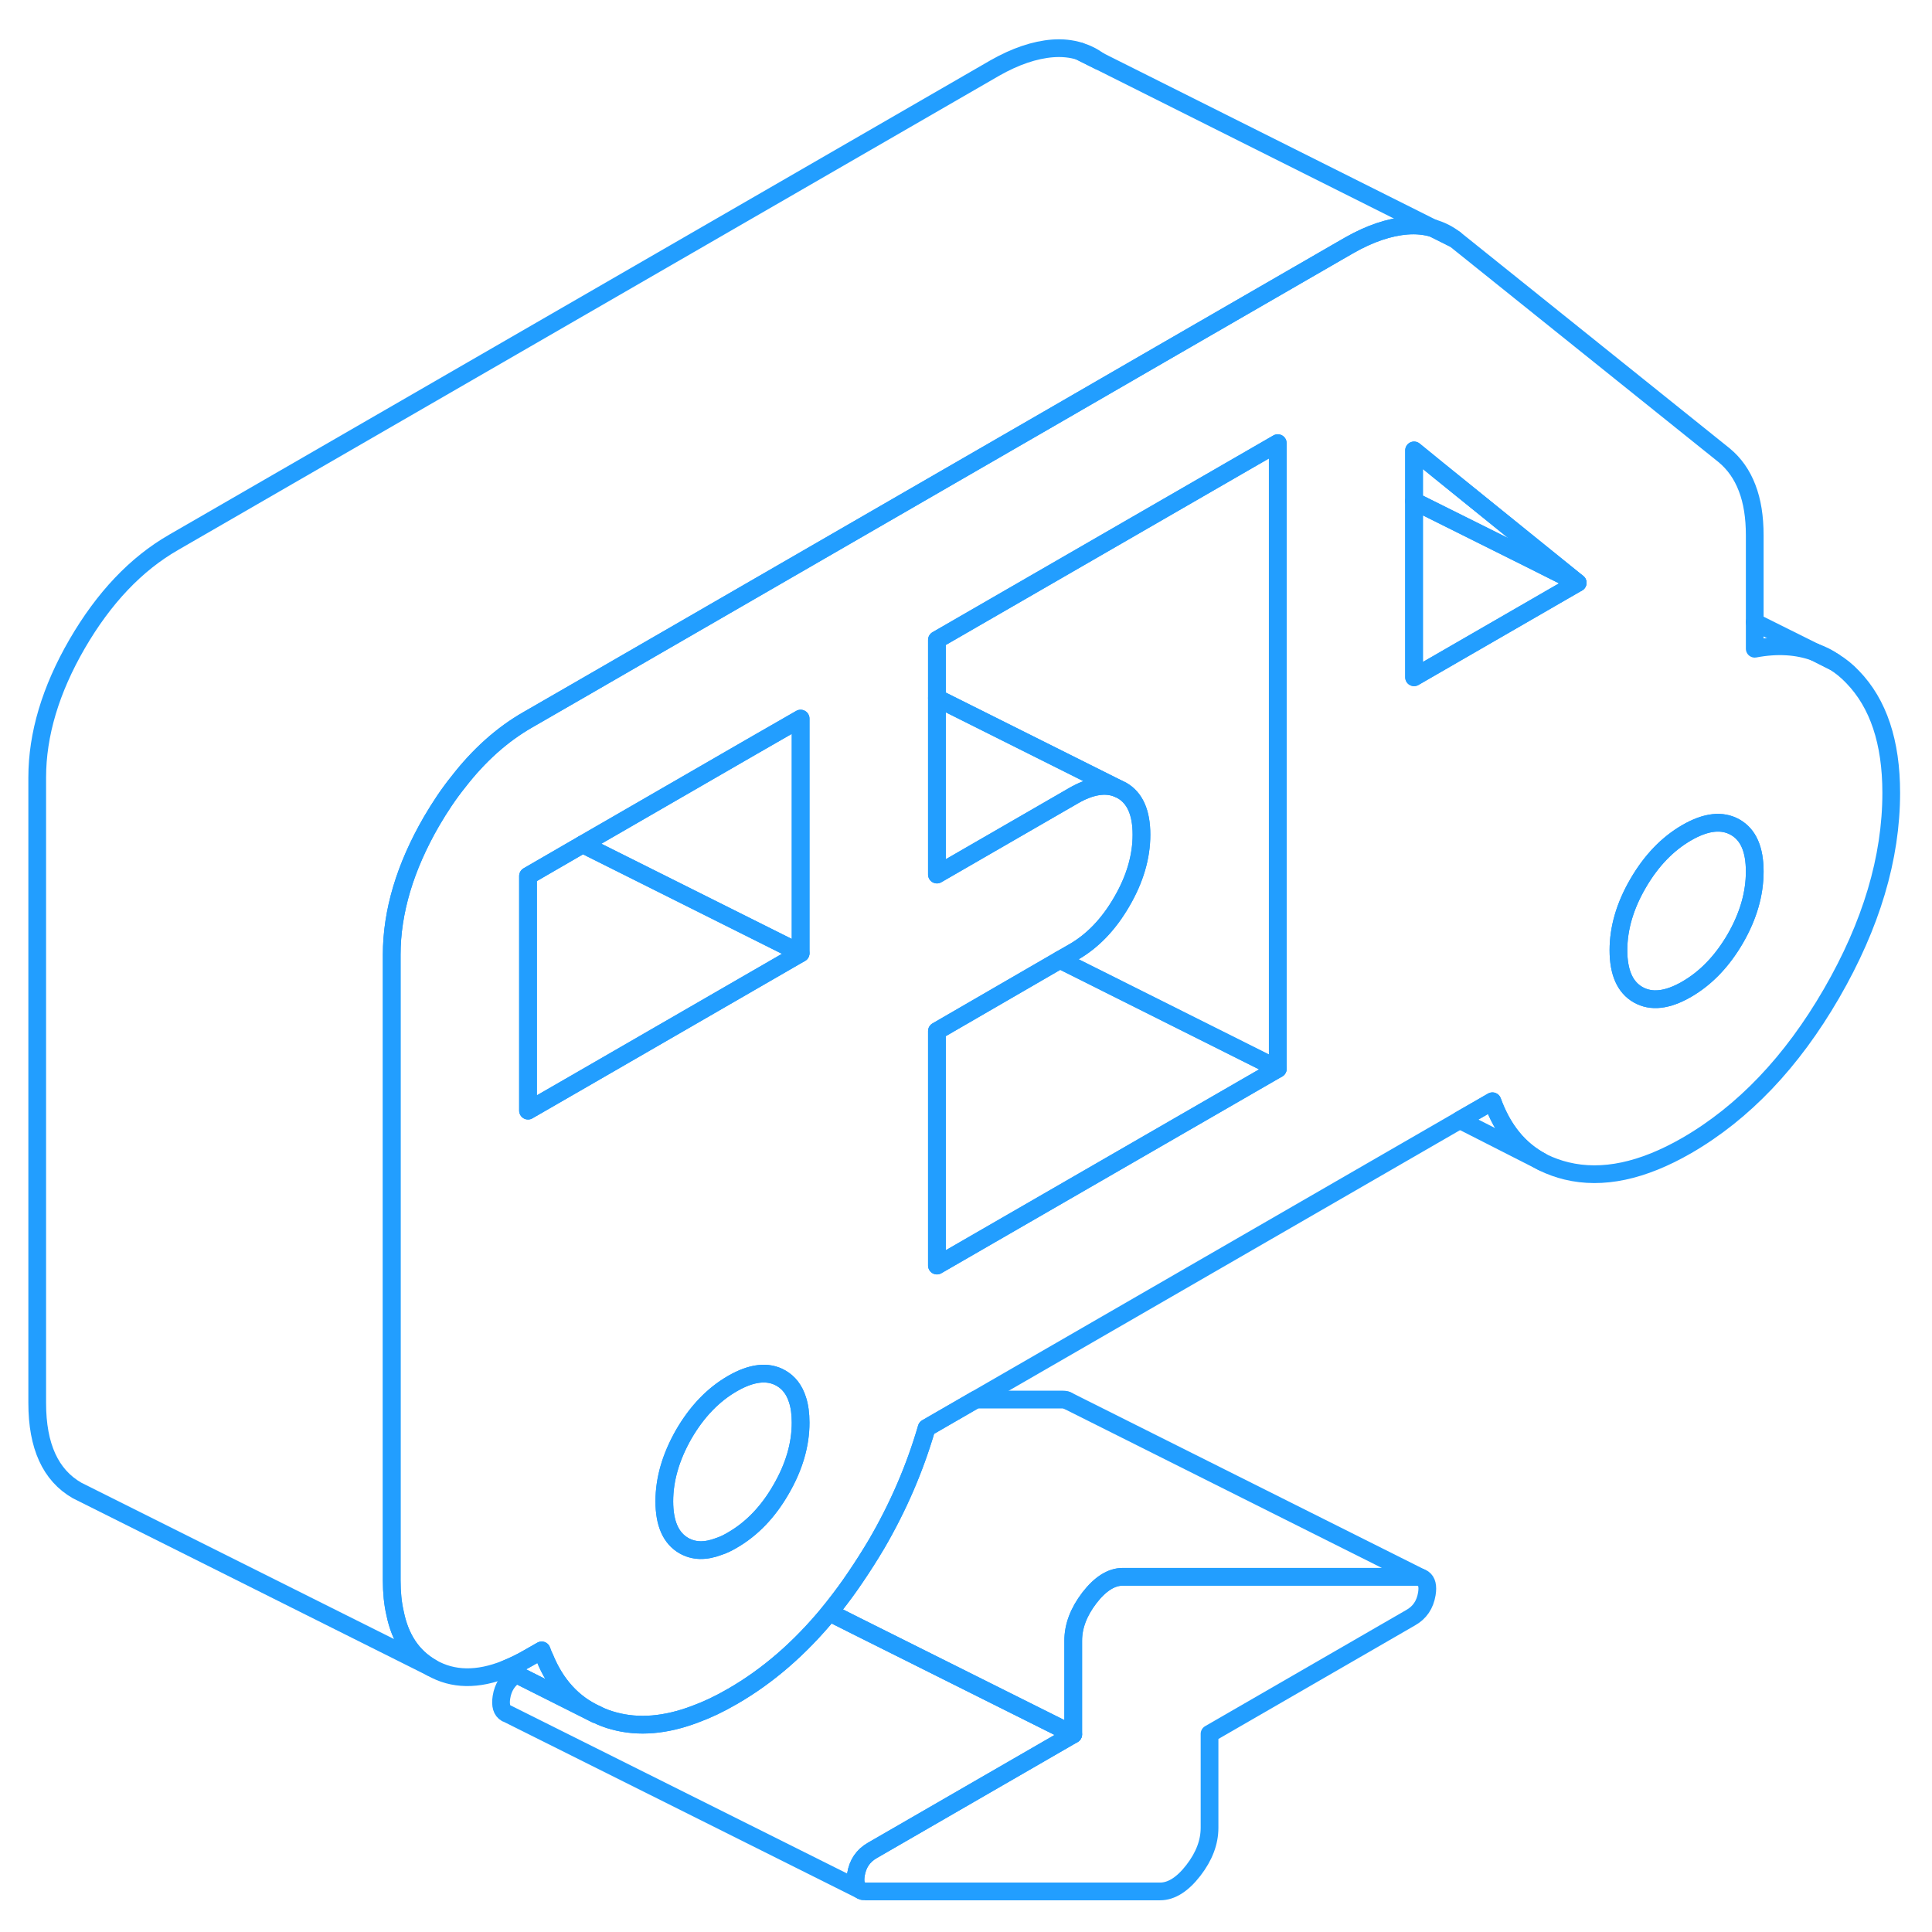 <svg width="48" height="48" viewBox="0 0 109 109" fill="none" xmlns="http://www.w3.org/2000/svg" stroke-width="1px" stroke-linecap="round" stroke-linejoin="round"><path d="M80.84 12.871L82.08 13.491C81.7 13.201 81.29 12.991 80.84 12.871ZM102.41 36.801L103.46 37.331C103.13 37.101 102.78 36.931 102.41 36.801Z" stroke="#229EFF" stroke-linejoin="round"/><path d="M80.5 89.921C80.4 90.531 80.1 90.981 79.58 91.271L68.24 97.821V103.121C68.24 103.931 67.94 104.731 67.33 105.521C66.72 106.311 66.09 106.711 65.45 106.711H48.82C48.75 106.711 48.68 106.701 48.62 106.671L48.54 106.631C48.3 106.511 48.22 106.211 48.29 105.761C48.39 105.151 48.69 104.701 49.21 104.401L60.55 97.851V92.561C60.55 91.751 60.85 90.951 61.46 90.151C62.07 89.361 62.7 88.961 63.34 88.961H79.97C80.04 88.961 80.1 88.981 80.16 89.001L80.27 89.051L80.3 89.071C80.5 89.211 80.57 89.491 80.5 89.921Z" stroke="#229EFF" stroke-linejoin="round"/><path d="M104.53 38.201C104.2 37.851 103.84 37.561 103.46 37.331L102.41 36.801C101.4 36.431 100.27 36.361 98.999 36.601V30.201C98.999 29.171 98.86 28.281 98.57 27.531C98.28 26.771 97.85 26.161 97.269 25.681L82.08 13.491L80.84 12.871C80.39 12.741 79.909 12.691 79.389 12.731C78.37 12.811 77.28 13.181 76.12 13.841L75.46 14.221L65.45 20.001L59.779 23.281L52.09 27.721L32.86 38.831L29.79 40.601C28.32 41.441 27.01 42.621 25.85 44.121C25.31 44.791 24.82 45.531 24.35 46.331C22.85 48.921 22.1 51.441 22.1 53.861V89.161C22.1 89.841 22.16 90.461 22.29 91.021C22.58 92.451 23.27 93.471 24.35 94.091C25.55 94.781 26.95 94.801 28.54 94.161C28.94 94.001 29.36 93.801 29.79 93.551L30.56 93.111C30.61 93.251 30.66 93.391 30.73 93.521C31.35 95.051 32.34 96.121 33.66 96.721C33.969 96.881 34.3 97.001 34.639 97.091C36.029 97.471 37.56 97.341 39.22 96.711C39.9 96.461 40.6 96.131 41.32 95.711C43.32 94.561 45.14 92.981 46.79 90.971C47.2 90.461 47.609 89.931 47.999 89.371C48.08 89.251 48.16 89.141 48.24 89.021C48.67 88.391 49.07 87.761 49.45 87.121C50.68 85.011 51.62 82.831 52.279 80.561L55.05 78.961L82.36 63.191L84.2 62.131C84.78 63.731 85.7 64.861 86.98 65.541L87.09 65.601C87.49 65.791 87.919 65.951 88.379 66.061C90.4 66.551 92.659 66.071 95.159 64.631C98.359 62.781 101.09 59.921 103.33 56.051C105.57 52.181 106.7 48.411 106.7 44.731C106.7 41.861 105.97 39.691 104.53 38.201ZM44.06 84.041C43.33 85.311 42.41 86.261 41.32 86.891C41.05 87.051 40.8 87.171 40.55 87.251C39.79 87.541 39.14 87.521 38.58 87.201C37.85 86.781 37.48 85.951 37.48 84.701C37.48 83.451 37.85 82.191 38.58 80.911C39.32 79.641 40.23 78.691 41.32 78.061C42.41 77.431 43.33 77.331 44.06 77.751C44.5 78.001 44.81 78.401 44.99 78.961C45.11 79.321 45.17 79.761 45.17 80.261C45.17 81.511 44.8 82.771 44.06 84.041ZM45.17 53.781L32.86 60.891L29.79 62.661V49.421L32.88 47.631L42.42 42.121L45.17 40.541V53.781ZM72.09 60.301L52.86 71.401V58.171L59.8 54.151L60.55 53.721C61.64 53.101 62.55 52.151 63.29 50.871C64.03 49.601 64.4 48.341 64.4 47.091C64.4 45.841 64.03 45.011 63.29 44.591L63.06 44.481C62.37 44.201 61.53 44.331 60.55 44.901L52.86 49.341V36.101L72.09 25.001V60.301ZM86.69 34.221L79.779 38.211V25.411L81.129 26.511L85.94 30.401L89.01 32.881L86.69 34.221ZM97.9 52.961C97.159 54.231 96.249 55.181 95.159 55.811C94.07 56.441 93.16 56.541 92.42 56.121C91.68 55.701 91.31 54.861 91.31 53.611C91.31 52.361 91.68 51.101 92.42 49.831C93.16 48.561 94.07 47.611 95.159 46.981C96.249 46.351 97.159 46.251 97.9 46.671C98.639 47.091 98.999 47.921 98.999 49.171C98.999 50.421 98.639 51.681 97.9 52.961Z" stroke="#229EFF" stroke-linejoin="round"/><path d="M60.909 2.891L62.009 3.441C61.669 3.191 61.309 3.011 60.909 2.891Z" stroke="#229EFF" stroke-linejoin="round"/><path d="M80.159 89.001C80.099 88.981 80.039 88.961 79.969 88.961H63.339C62.699 88.961 62.069 89.361 61.459 90.151C60.849 90.951 60.549 91.751 60.549 92.561V97.851L48.239 91.701L46.789 90.971C47.199 90.461 47.609 89.931 47.999 89.371C48.079 89.251 48.159 89.141 48.239 89.021C48.669 88.391 49.069 87.761 49.449 87.121C50.679 85.011 51.619 82.831 52.279 80.561L55.049 78.961H59.969C60.069 78.961 60.159 78.981 60.229 79.021L80.159 89.001Z" stroke="#229EFF" stroke-linejoin="round"/><path d="M60.55 97.851L49.21 104.401C48.69 104.701 48.39 105.151 48.29 105.761C48.22 106.211 48.3 106.511 48.54 106.631L28.58 96.661H28.56C28.31 96.521 28.22 96.221 28.29 95.761C28.38 95.181 28.66 94.751 29.13 94.461L33.63 96.721H33.66C33.97 96.881 34.3 97.001 34.639 97.091C36.029 97.471 37.56 97.341 39.22 96.711C39.9 96.461 40.6 96.131 41.32 95.711C43.32 94.561 45.14 92.981 46.79 90.971L48.24 91.701L60.55 97.851Z" stroke="#229EFF" stroke-linejoin="round"/><path d="M33.659 96.721H33.629L29.129 94.461L28.539 94.161C28.939 94.001 29.359 93.801 29.789 93.551L30.559 93.111C30.609 93.251 30.659 93.391 30.729 93.521C31.349 95.051 32.339 96.121 33.659 96.721Z" stroke="#229EFF" stroke-linejoin="round"/><path d="M72.089 60.301L52.859 71.401V58.171L59.799 54.151L60.279 54.391L72.089 60.301Z" stroke="#229EFF" stroke-linejoin="round"/><path d="M98.999 49.171C98.999 50.421 98.639 51.681 97.9 52.961C97.159 54.231 96.249 55.181 95.159 55.811C94.07 56.441 93.16 56.541 92.42 56.121C91.68 55.701 91.31 54.861 91.31 53.611C91.31 52.361 91.68 51.101 92.42 49.831C93.16 48.561 94.07 47.611 95.159 46.981C96.249 46.351 97.159 46.251 97.9 46.671C98.639 47.091 98.999 47.921 98.999 49.171Z" stroke="#229EFF" stroke-linejoin="round"/><path d="M45.169 80.261C45.169 81.511 44.799 82.771 44.059 84.041C43.329 85.311 42.41 86.261 41.319 86.891C41.05 87.051 40.799 87.171 40.549 87.251C39.789 87.541 39.139 87.521 38.58 87.201C37.849 86.781 37.48 85.951 37.48 84.701C37.48 83.451 37.849 82.191 38.58 80.911C39.319 79.641 40.23 78.691 41.319 78.061C42.41 77.431 43.329 77.331 44.059 77.751C44.499 78.001 44.809 78.401 44.989 78.961C45.109 79.321 45.169 79.761 45.169 80.261Z" stroke="#229EFF" stroke-linejoin="round"/><path d="M63.059 44.481C62.369 44.201 61.529 44.331 60.549 44.901L52.859 49.341V39.381L63.059 44.481Z" stroke="#229EFF" stroke-linejoin="round"/><path d="M45.17 40.541V53.781L33.37 47.881L32.88 47.631L42.42 42.121L45.17 40.541Z" stroke="#229EFF" stroke-linejoin="round"/><path d="M45.169 53.781L32.859 60.891L29.789 62.661V49.421L32.879 47.631L33.369 47.881L45.169 53.781Z" stroke="#229EFF" stroke-linejoin="round"/><path d="M89.009 32.881L86.689 34.221L79.779 38.211V28.271L86.319 31.531L89.009 32.881Z" stroke="#229EFF" stroke-linejoin="round"/><path d="M89.009 32.881L86.319 31.531L79.779 28.271V25.411L81.129 26.511L85.939 30.401L89.009 32.881Z" stroke="#229EFF" stroke-linejoin="round"/><path d="M72.089 25.001V60.301L60.279 54.391L59.799 54.151L60.549 53.721C61.639 53.101 62.549 52.151 63.289 50.871C64.029 49.601 64.399 48.341 64.399 47.091C64.399 45.841 64.029 45.011 63.289 44.591L63.059 44.481L52.859 39.381V36.101L72.089 25.001Z" stroke="#229EFF" stroke-linejoin="round"/><path d="M48.659 106.691L48.619 106.671" stroke="#229EFF" stroke-linejoin="round"/><path d="M102.41 36.801L99 35.101" stroke="#229EFF" stroke-linejoin="round"/><path d="M86.979 65.541L82.359 63.191L84.199 62.131C84.779 63.731 85.699 64.861 86.979 65.541Z" stroke="#229EFF" stroke-linejoin="round"/><path d="M80.84 12.871C80.39 12.741 79.909 12.691 79.389 12.731C78.37 12.811 77.28 13.181 76.12 13.841L75.46 14.221L65.45 20.001L59.779 23.281L52.09 27.721L32.86 38.831L29.79 40.601C28.32 41.441 27.01 42.621 25.85 44.121C25.31 44.791 24.82 45.531 24.35 46.331C22.85 48.921 22.1 51.441 22.1 53.861V89.161C22.1 89.841 22.16 90.461 22.29 91.021C22.58 92.451 23.27 93.471 24.35 94.091L4.35 84.091C2.85 83.231 2.1 81.591 2.1 79.161V43.861C2.1 41.441 2.85 38.921 4.35 36.331C5.86 33.731 7.67 31.821 9.79 30.601L56.12 3.841C57.28 3.181 58.37 2.811 59.389 2.731C59.929 2.691 60.44 2.741 60.91 2.891L62.01 3.441L80.84 12.871Z" stroke="#229EFF" stroke-linejoin="round"/><path d="M60.23 79.021L60.19 79.001" stroke="#229EFF" stroke-linejoin="round"/></svg>